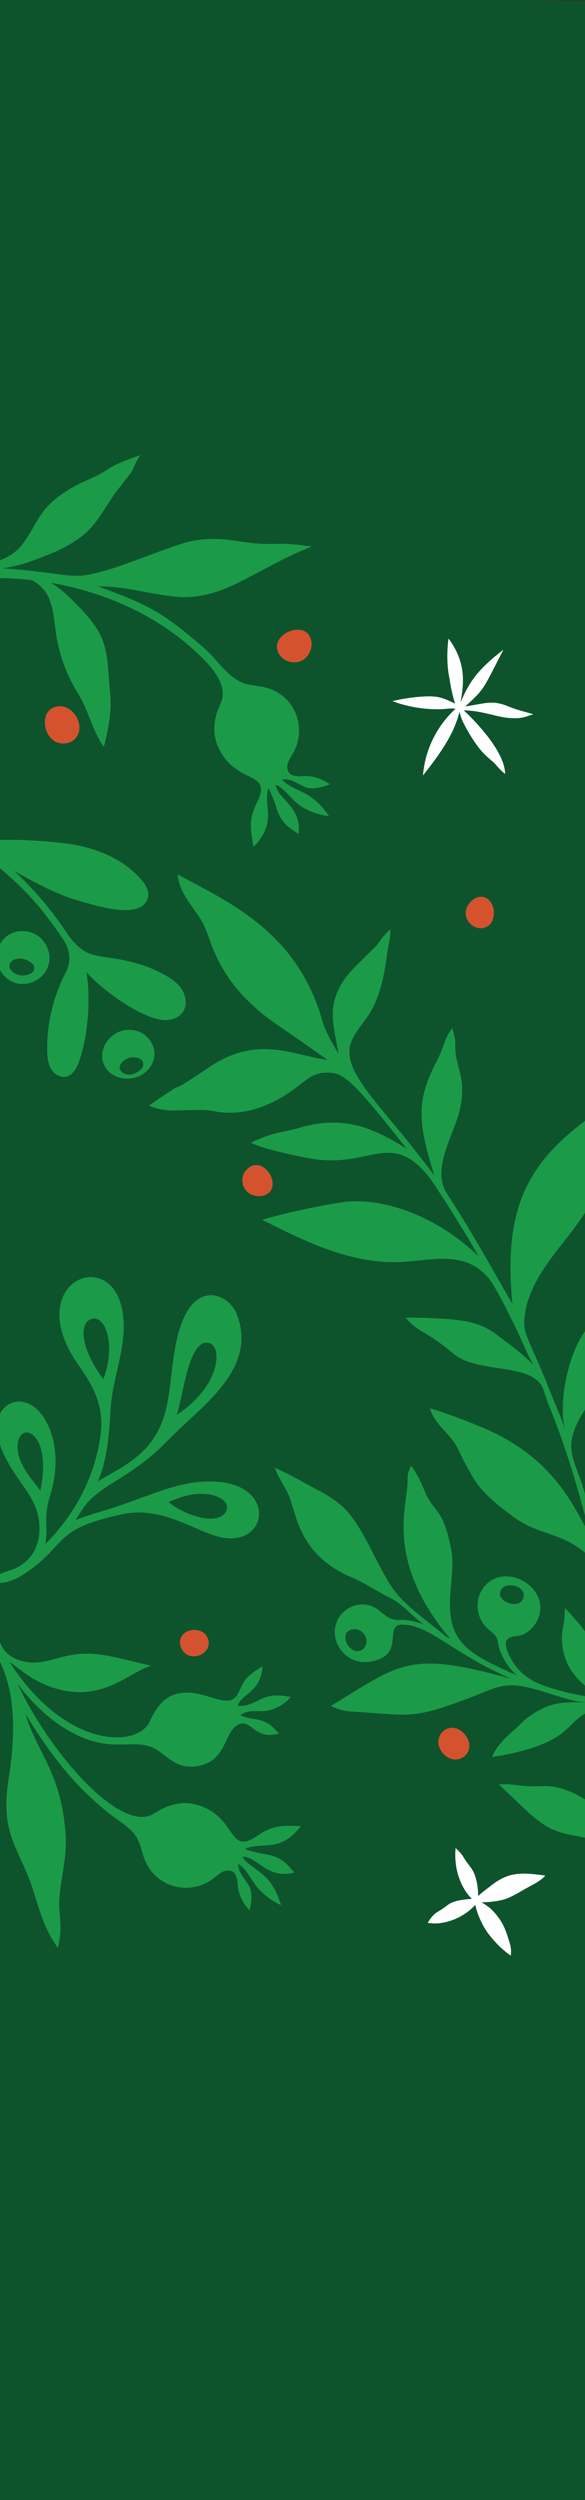 <?xml version="1.0" encoding="UTF-8"?><svg id="Layer_2" xmlns="http://www.w3.org/2000/svg" xmlns:xlink="http://www.w3.org/1999/xlink" viewBox="0 0 175 747"><rect x="0" y="0" width="175" height="747" fill="#333333" stroke="none"/><defs><style>.cls-1{clip-path:url(#clippath);}.cls-2{fill:none;}.cls-2,.cls-3,.cls-4,.cls-5,.cls-6{stroke-width:0px;}.cls-3{fill:#0d542d;}.cls-4{fill:#1b9b48;}.cls-5{fill:#d5522e;}.cls-6{fill:#fff;}</style><clipPath id="clippath"><rect class="cls-2" width="175" height="747"/></clipPath></defs><g id="Layer_1-2"><g class="cls-1"><rect class="cls-3" x="-288.05" y="272.12" width="756.66" height="210.84" transform="translate(-288.43 462.8) rotate(-89.24)"/><path class="cls-4" d="m34.68,442.47c10.27-6.34,13.03-9.64,17.39-13.93,9.53-9.37,24.77-20.09,18.82-35.76-2.34-6.15-12.12-10.34-16.79,3.22-2.49,7.23-2.6,15-3.89,22.48-2.64,15.27-12.34,19.01-20.98,24.13,2.93-6.11,3.49-15.22,3.85-21.59.57-10.09,5.8-20.58,3.24-30.74-4.5-17.86-29.46-6.3-12.98,17.39,3.44,4.95,7.93,11.39,6.81,20.54-1.53,12.51-7.47,24.03-16.57,33.12.93-6.33-.81-7.24,1.57-15.08,3.69-12.17-.19-22.36-4.94-25.87-5.01-3.7-10.64-.66-11.12,5.38-.45,5.75,3.74,12.33,6.89,16.8,2.61,3.71,4.99,6.92,5.64,11.61.95,6.82-1.79,11.85-6.69,14.27-1.88.93-4.65,1.33-6.2,2.81-1.88,1.8,3.42,4.27,13.89-5.11,7-6.27,6.14-9.91,24.09-13.73,13.16-2.8,23.68,6.96,31.76,7.24,12.14.42,13.2-16.13-4.06-16.96-11.91-.57-20.22,4.97-35.32,9.26-.6.17-4.69,1.5-6.48,2.2,3.01-4.54,3.18-6.2,12.07-11.69Zm27.45-41.29c4.65.48,4.05,12.88-9.27,21.57,1.95-5.47,3.42-22.17,9.27-21.57Zm-35-7c4.13-1.72,7.79,6.99,3.79,17.97-6.64-9.09-7.41-16.46-3.79-17.97Zm-21.86,37.5c.61-7.45,10.46-3.9,6.8,13.68-2.81-3.7-7.23-8.48-6.8-13.68Zm61.84,16.85c1.27,1.26,1.04,3.1-.44,4.22-3.86,2.9-13.02-1.03-16.21-3.95,7.98-3.75,14.18-2.73,16.65-.26Z"/><path class="cls-4" d="m189.23,583.41c.63-1.2.59-2.63.44-3.97-.03-.26.25-16.69.25-17.81.01-3.34-.22-5.85,1.77-8.67,5.67-8.02,25.54-10.09,33.25-31.37.79-2.19,3.22-12.65,3.4-13.06,1.08-2.43,2.75-4.66,3.2-7.28-2.74.99-5.47,2.02-8.01,3.46-1.42.8-2.62,1.96-4.05,2.7-8.2,4.22-23.56,12.12-29.95,39.26.91-3.96-.07-9.04-.28-13.05-1.08-20.32-2.53-20.88-.42-24.71,4.88-8.88,15.7-11.86,23.51-26.21.68-1.24,1.04-2.55,1.76-3.79.88-1.52,2.06-2.71,3.01-4.11.9-1.33,1.39-2.97,2.09-4.42-1.9.73-3.89,1.28-5.68,2.22-2.01,1.04-3.95,2.2-5.83,3.46-8.08,5.42-15.63,8.49-20.88,30.88-.92-23.98-9.8-38.13-2.27-47.03,9.57-11.31,22.46-15.78,26.62-29.71,1.25-4.19,1.29-8.71,2.25-12.98.69-3.08,2.94-5.37,2.85-8.73-2.89,2-5.59,4.07-8.33,6.25-1.84,1.47-3.8,2.78-5.85,3.94-8.09,4.54-14.37,12.66-18.11,21.13-3,6.8-3.69,14.33-4.71,21.59-1.79-5.64-3.17-11.39-4.85-17.06-1.11-3.76-3.59-8.47-3.52-12.36.17-8.97,9.58-15.49,12.54-26.77.75-2.85.48-6.33.67-9.28.18-2.83.66-5.75.16-8.55-2.88,3.21-5.75,6.43-8.63,9.64-4.43,4.94-8.87,19.5-6.7,30.1-.83-3.28-2.51-6.65-3.75-9.82-6.88-17.59-8.82-18.29-8.28-23.63,1.35-13.16,13.09-22.5,19.34-33.32,3.14-5.45,2.62-11.62,4.17-17.54,1.13-4.31,3.92-8.95,2.89-13.63-23.67,15.25-33.17,28.61-30,60.48-6.39-11.05-12.53-22.26-19.56-32.95-4.96-7.53,2.28-17.78,3.9-25.51,2.08-9.93-1.74-12.37-1.44-19.18.07-1.67-.53-3.33-.91-4.95.05.22-1.1,1.67-1.25,1.97-1.18,2.28-1.86,5.05-3.04,7.32-6.03,11.53-6.61,17.62-1.05,34.84-2.03-2.66-4.08-5.3-6.15-7.93-11.96-15.11-22.08-24.27-18.58-32.32,1.31-3.02,3.57-5.35,5.32-8.11,4.5-7.1,5.02-17.44,5.59-19.82.42-1.73.69-3.75.62-5.31-1.72,1.42-2.79,3.06-4.09,4.78-.41.54-7.1,6.7-9.12,9.42-6.35,8.56-3.51,15.07-2.28,22.97-1.87-3.27-3.84-6.36-4.89-10.05-7.55-26.49-28.09-35.35-43.21-43.54.17,2.8,1.48,5.4,3.01,7.74,1.53,2.34,3.32,4.53,4.63,7.01,2.67,5.08,3.92,17.71,22.21,30.21,5.03,3.44,10.05,6.89,14.99,10.46-10.52-1.46-20.89-7.57-35.31,2.09-17.1,11.46-2.35.71-18.11,11.51,2.95,1.5,6.41,1.58,9.72,1.45,11.01-.45,8.3.48,13.49.7,5.5.24,10.89-1.48,15.66-4.13,8.12-4.51,8.82-8.34,15.68-7.79,3.96.32,7.73,3.79,22.53,22.71-10.15-6.37-19.06-10.29-32.73-6.08-3.6,1.11-6.45.71-13.88,4.25,4.01,2.16,16.99,4.65,19.26,4.96,16.76,2.27,22.69-8.53,33.8,5,1.47,1.79,9.61,14.4,15.13,24.07-9.47-9.18-23.99-17.2-38.74-16.47-2.5.12-16.07,2.53-26.08,5.48,12.81,6.45,26.31,13.07,40.65,12.64,9.83-.29,19.91-3.95,27.27,5.02,1.96,2.39,6.23,11.17,7.81,14.32,1.44,2.88,4.4,10.32,5.75,11.65-2.58-2.52-5.34-4.86-8.25-6.99-5.08-3.72-7.15-6.43-19.44-7.09-3.64-.2-7.23-.36-10.88-.31,1.45,1.74,3.23,3.21,5.21,4.31,3.26,1.83,6.22,4.02,9.07,6.43,7.45,6.31,24.35,2.38,27.03,10.99,2.2,7.04,4.53,10.29,10.25,29.77.21.72,3.78,13.97,4.16,14.6-5.19-8.91-10.76-24.19-33.02-33.39-5.01-2.07-10.21-4.07-15.39-5.61,1.04,4.25,5.17,6.93,7.52,10.62,1.32,2.09,2.17,4.47,3.4,6.61,2.68,4.68,3.79,7.81,14.54,15.54,7.61,5.47,15.5,4.31,22.84,12.27,2.78,3.02,2.88,6.92,3.66,10.86,2.38,12.11,4.35,25.31,5.7,39.64,1.92,20.34,1.74,36.01,1.74,36.01-4.59-8.79-13.32-17.31-23.12-18.58-2.02-.26-4.19.05-6.25-.04-1.68-.07-3.36-.23-5.02-.47-1.49-.21-3.05-.15-4.41-.09,2.66,2.52,5.33,5.05,7.99,7.57,9.21,8.73,11.96,6.37,23.89,9.84,8.84,2.57,7.33,12.3,7.16,19.65-.11,4.97-.91,9.93-2.38,14.68,1.24.54,2.75-.3,3.37-1.5Z"/><path class="cls-4" d="m187.8,509.4l-.07-1.74c-4.32.5-6.65-2.76-7.31-5.45-2.69-11.02-2.97-12.75-11.39-21.75-.17,1.81-.11,3.83-.55,5.59-1.02,4.16,0,9.38,2.33,12.94,3.76,5.72,8.28,7.13,11.36,8.83,0,0-9.01-.75-18.4-3.78-4.47-1.44-8.21-3.79-10.64-7.96-4.81-8.28,1.16-6.75,3.09-7.58,3.09-1.33,5.32-4.52,5.42-7.88.19-6.84-8.5-11.92-14.42-8.55-5.42,3.08-5.99,11.1-.56,15.21,3.74,2.84.95,3.36,4.56,9.27.91,1.49,2.05,2.82,3.34,3.99-15.05-6.59-20.54-9.98-19.92-23.29.2-4.39,1.11-9.03.48-13.38-2.4-13.51-5.27-11.77-7.85-17.81-1.24-2.92-2.33-5.63-4.36-8.16.03.03-.8,2.05-.85,2.3-.19.89-.15,1.73-.14,2.62.06,6.44-6.35,21.62,9.94,43.32.25.33,2.68,3.49,2.88,3.41-.53.21-2.71-1.75-3.15-2.09-12.49-9.78-13.46-10.95-18.24-19.97-2.53-4.76-4.82-9.84-8.08-14.18-2.68-3.76-6.61-6.24-10.64-8.34-4.15-2.16-8.14-4.59-12.42-6.38,1.12,3.05,3.09,5.61,4.32,8.56,2.07,4.97,2.92,17.54,18.58,24.1,4.12,1.73,7.75,4.29,11.73,6.26,3.85,1.91,6.49,5.52,10.02,7.87-1.76-.65-3.59-1.1-5.45-1.32-1.4-.17-2.55.21-3.92-.25-3.32-1.12-3.85-3.5-7.54-4.27-3.3-.69-6.92.98-8.63,3.88-3.67,6.23,1.78,14.34,9.48,13.06,10.81-1.8,3.64-11.13,9.6-11.07,8.05.07,14.37,8.13,32.4,16.19-30.75-8.64-33.01-4.43-53.79,8.08,1.88.99,3.97,1.57,6.09,1.7,17.19,1.02,17.79,2.5,34.02-3.57,11.45-4.28,11.64-6.09,24.97-1.9,3.62,1.14,7.86,2.66,11.69,2.79-8.17-.27-11.77-.03-18.08,4.61-1.37,1.01-2.32,2.26-3.61,3.35-2.75,2.33-5.46,4.92-6.92,8.29,1.17-.16,2.45-.38,2.78-.43,1.07-.19,2.13-.4,3.18-.64,24.39-5.47,12.7-13.63,34.65-14.45Zm-38.17-33.84c1.03-3.39,7.97-1.89,6.97,1.74-1.05,3.83-7.93,1.43-6.97-1.74Zm-44.78,16.92c-1.86-1.69-2.56-5.2.86-5.7,1.57-.23,3.1.91,3.69,2.33,1.16,2.8-1.84,5.82-4.55,3.36Z"/><path class="cls-4" d="m5.11,502.88c4.82,6.48,10.66,12.02,17.96,15.55,11.51,5.57,17.68.36,24.13,4.57,3.17,2.07,6.11,5.82,12.14,4.64,8.74-1.7,7.52-10.13,11.88-12.31,3.96-1.98,4.92,4.79,12.27,2.59-1.64-1.51-2.19-2.62-4.77-3.66-2.09-.84-4.55-.59-6.79-1.79,2.32-1.73,4.61-1.04,7.27-1.25,2.89-.22,6.14-2.13,7.77-4.17-9.39-1.96-9.51,2.96-15.87,2.63,1.43-4.05,6.78-3.7,7.43-11.8-6.58,3.92-5.69,5.45-7.54,8.49-3.2,5.26-10.97-3.14-19.38.14-3.25,1.27-5.45,4.83-6.81,7.85-3.55,7.86-25.07,8.45-41.98-17.83,3.28,2.36,6.32,4.92,10.02,6.55,16.3,7.17,24.87-3.03,32.39-5.42-7.27-1.45-13.24-3.64-19.77-3.56-4.87.06-8.48,1.62-12.72,2.42-4.28.8-9.78-.36-12.08-4.4-1.74-3.07-3.3-12.35-9.33-11.62.94,9.95,17.19,13.3,11.31,50.58-2.84,17.99,3.38,20.72,7.69,34.95,1.86,6.15,3.6,11.45,6.99,15.94,1.81-7.69-.19-9.34.56-16.25.62-5.74,2.14-11.42,1.77-17.23-1.23-19.11-8.61-24.64-11.98-36.25,5.26,8.29,12.17,19.45,25.16,29.74,2.45,1.95,5.87,3.83,7.68,6.44,1.55,2.24,1.83,4.95,2.86,7.42,3.5,8.43,13.62,10.52,20.29,5.54,1.53-1.14,2.92-2.65,4.86-2.49,2.36.2,2.48,2.96,2.65,4.78.25,2.69,1.75,5.3,3.48,7.14.49-1.93.93-4.89.08-6.86-.93-2.15-3.4-3.89-3.51-7.07,2.61,1.49,3.91,4.9,5.8,7.09,3.24,3.76,7.04,5.25,7.04,5.25-2.17-7.13-5.37-9.16-7.36-10.62-1.33-1.04-3.46-2.29-4.15-3.85,3.46-.11,6.11,4.35,11.26,5.08,2.14.3,4.24-.33,4.24-.33-2.27-2.58-3.69-4.72-8.95-5.53-1.57-.24-4.88-1-5.83-1.55,5.22-2.36,10.39,1.45,16.75-6.83-4.87,0-7.82-.67-13.01,2.9-8.88,6.1-5.96-5.28-17.42-9.03-4.9-1.6-9.3-.33-13.47,2.38-9.94,6.44-31.54-18.52-40.99-39Z"/><path class="cls-6" d="m139.17,211.07c6.01-5.42,5.34-5.22,11.42-16.95-7.83,6.01-10.36,9.91-12.79,15.74.75-4.93,2.07-11.41-3.62-19.06,0,0-.98,6.06.28,11.94.09.43.58,4.26,1.7,7.5-2.61-1.25-4.34-2.07-6.91-2.16-5.42-.19-11.89,1.41-11.89,1.41,4.51,1.68,9.45,2.54,14.51,2.41,1.57-.04,2.85-.36,4.42-.13-5.62,5.08-9.19,12.38-9.75,19.94,4.52-5.81,9.16-11.86,10.9-19.01.36,1.19.72,2.39,1.29,3.49,4.43,8.5,7.19,10,8.95,11.62.63.58,1.81,2.21,3.42,3.43-.06-6.18-7.71-14.66-12.4-19.02,7.32.26,10.54,2.7,16.4,2.34,1.56-.1,2.97-.68,4.45-1.17-2.35-.68-4.82-1.23-7.06-2.16-5.17-2.16-6.61-1.18-13.32-.15Zm-7.38,363.51c3.44-.45,7.4-2.16,10.38-5.42.2.89.63,2.24.74,2.53.78,2.18,1.88,4.38,3.32,6.26,1.86,2.43,4.06,4.6,6.54,6.39.26-1.31.05-2.72-.36-4.03-1.04-3.29-1.81-6.24-5.4-9.8-.48-.48-1.97-1.58-3-2.13,2.41-.02,5.47-.3,7.74-1.19,2.31-.91,4.55-2.41,6.75-3.58,1.66-.89,3.37-1.8,4.63-3.2-.11-.02-.22-.03-.33-.05-7.55-1.07-11.02-.8-16,3.11-1.24.98-2.64,1.95-3.76,3.07-.03-2.3-.4-5.99-2.01-8.26-.8-1.13-1.73-2.24-2.41-3.43-.61-1.06-1.46-1.82-2.33-2.69-.67,7.42,2.37,12.81,4.88,15.19-6.35.46-6.78,1.59-8.77,2.97-.88.61-1.96,1.08-2.71,1.86-.72.74-1.21,1.47-1.73,2.36,1.32.18,2.53.22,3.85.05Z"/><path class="cls-4" d="m33.47,320.92c2.58,1.81,6.5,1.81,9.25.02,1.62-1.06,2.82-2.68,3.28-4.44.98-3.7-1.67-7.76-5.62-8.6-8.07-1.71-13.41,8.48-6.92,13.02Zm5.98-5.03c1.61-.1,3.95.66,3.3,2.72-.36,1.15-2.14,2.16-3.24,2.4-1.49.32-2.86-.24-3.45-1.17-1.23-1.94,1.82-3.85,3.39-3.94ZM-.91,284.99c-.54,3.72,1.97,7.66,5.58,8.72,3.61,1.07,7.86-.87,9.43-4.29.69-1.51.89-3.25.5-4.87-2.08-8.6-14.21-8.5-15.51.43Zm4.01,2.74c.64-1.03,1.81-1.37,2.96-1.33,1.57.06,5.09,1.48,3.98,3.63-.72,1.39-3.14,1.63-4.48,1.29-1.56-.4-3.48-1.96-2.46-3.6Zm-20.71,1.39c.52,1.75,1.47,3.65,3.24,4.1,2.19.55,4.15-1.42,5.42-3.29,5.98-8.8,5.79-26.35,3.61-34.76,7.32,5.58,12.89,10.64,18.03,17.02,2.15,2.67,4.17,5.44,6.09,8.27,2.08,3.09,2.71,6.58.99,9.88-1.27,2.43-2.34,4.97-3.2,7.58-1.68,5.14-2.53,10.55-2.45,15.96.03,1.84.18,3.75,1.08,5.36.9,1.61,2.74,2.82,4.54,2.46,2.17-.44,3.32-2.78,4.03-4.88,2.66-7.87,3.38-18.61,2.08-26.37,4.65,5.16,12.42,10.62,17.97,12.92,1.84.76,3.77,1.43,5.76,1.42,1.99-.01,4.07-.82,5.17-2.48,1.35-2.03.91-4.85-.46-6.86-1.38-2.01-3.52-3.35-5.66-4.5-3.9-2.09-7.51-3.19-11.84-4.11-2.88-.61-6.46-.84-9.3-1.68-3.56-1.06-5.98-4.07-7.92-6.99-4.37-6.58-9.58-12.6-15.35-17.98,5.71,3.31,13.27,7.25,18.9,8.8,4.47,1.24,18.92,6.26,21.06-.57.65-2.07-.66-4.22-2.11-5.83-5.54-6.2-13.79-9.45-22.03-10.53-4.4-.58-8.83-.91-13.27-1.06-2.31-.08-4.62-.1-6.94-.06-1.65.03-3.84.54-5.43.06-3.2-.97-6.09-2.7-8.98-4.27-4.28-2.33-9.52-5.13-13.58-5.64-.54,1.22.1,2.27,1.03,3.23.93.96,2.19,1.51,3.41,2.04,4.06,1.75,8.7,2.81,12.42,5.2,3.17,2.04.34,5.91-.91,8.25-1.69,3.18-3.23,6.46-4.38,9.88-2.11,6.25-2.91,13.12-1.04,19.44Z"/><path class="cls-4" d="m26.34,176.75c12.59,3.76,24.31,10.18,33.77,19.42,3.35,3.27,8.29,8.82,5.91,13.92-2.1,4.51-2.76,9.04-.49,13.67,5.3,10.83,16.16,6.37,11.35,16-2.82,5.64-1.74,8.47-1.07,13.29,7.32-7.45,2.83-12.04,4.45-17.54.67.87,1.88,4.04,2.34,5.56,1.53,5.1,3.85,6.2,6.72,8.1,0,0,.34-2.17-.26-4.24-1.44-5-6.22-7.01-6.59-10.45,1.64.47,3.17,2.41,4.39,3.58,1.73,1.76,4.18,4.65,11.54,5.82,0,0-2.01-3.56-6.18-6.25-2.43-1.57-5.99-2.39-7.83-4.76,3.16-.34,5.23,1.87,7.49,2.49,2.07.57,4.94-.27,6.78-1.02-2.05-1.46-4.85-2.58-7.55-2.45-1.83.09-4.58.35-5.1-1.96-.43-1.9.87-3.49,1.79-5.16,4.01-7.3.54-17.03-8.29-19.33-2.59-.68-5.32-.58-7.75-1.8-4.35-2.2-7.14-6.96-10.78-10.07-4.41-3.76-8.84-7.56-13.82-10.55-5.43-3.26-11.08-5.29-17.78-7.81,7.87-.12,15.63,2.4,23.44,3.11,5.91.55,12.09-1.11,17.43-3.73,7.7-3.76,15.06-8.24,23.01-11.28-3.66-.47-7.18-1.01-10.83-.81-4.05.22-8.37-.34-12.36-.97-5.24-.83-10.89-.7-15.97,1.01-5.9,1.98-11.68,4.21-17.54,6.32-3.28,1.18-6.59,2.14-10.01,2.84-3.33.68-6.87.21-10.25-.27-13.95-1.94-28.08-2.63-42.16-2.06,0,2.13,1.93,3.86,4,4.4,2.06.54,4.24.18,6.35-.11,13.79-1.93,28.32-.97,41.86,3.08Z"/><path class="cls-4" d="m19.71,200.1c-1.16-2.85-2.04-5.81-2.63-8.82-.84-4.32-.76-9.24-2.79-13.32-2.34-4.7-9.42-7.29-14.44-6.49,9.42-1.5,15.33,1.42,21.88,7.94,3.11,3.09,7.07,7.2,8.73,11.26,2.16,5.31,1.8,10.56,2.46,16.09.3,2.51.2,4.97-.09,7.51-.16,1.37-.89,5.85-1.78,8.85-3.56-4.98-4.5-10.8-7.72-15.93-1.41-2.25-2.62-4.62-3.62-7.08Z"/><path class="cls-4" d="m27.19,157.71c2.94-3.25,5.16-7.64,7.78-11.06,1.47-1.91,3.06-3.78,4.42-5.77.62-.91,1.93-4.63,2.8-4.94-3.47,1.21-7.29,2.46-10.3,4.5-3.12,2.12-6.56,3.15-9.83,4.99-3.69,2.08-7.23,4.59-9.64,8.13-2.12,3.11-3.68,6.61-6.08,9.52-3.8,4.61-9.92,5.46-15.48,6.56,1.6-.32,3.96.41,5.65.39,2.18-.01,4.36-.22,6.51-.61,4.05-.74,7.91-2.28,11.7-3.8,3.95-1.58,8.08-3.76,11.23-6.66.43-.4.85-.82,1.25-1.27Z"/><path class="cls-5" d="m83.61,195.64c1.34,2.02,4.21,2.83,6.42,1.86,2.22-.98,3.56-3.6,3.1-5.97-1.36-7.06-13.43-1.8-9.52,4.12Zm-66.5,15.43c-5.14.86-4.5,8.31-.66,10.45,1.93,1.08,4.61.78,6.09-.86,3.33-3.69-.66-10.39-5.44-9.59Zm127,56.88c-2.43-.16-4.74,2.45-4.81,4.72-.07,2.35,1.96,4.6,4.31,4.67,5.61.17,5.23-9.08.5-9.39Zm-62.85,84.08c-1.04-3.07-4.6-5.69-7.64-2.41-1.5,1.62-1.49,4.38-.06,6.07,1.43,1.69,4.05,2.18,6.05,1.23,1.98-.94,2.3-3,1.65-4.89Zm51.16,171.73c4.04,4.88,10.95-.27,6.64-5.49-4.3-5.2-10.69.59-6.64,5.49Zm-71.01-35.45c-1.92-2.12-6.3-1.64-7.35,1.18-.69,1.85.3,4.12,2.07,4.99,1.77.87,4.08.33,5.38-1.16,1.26-1.45,1.23-3.49-.04-4.94-.02-.02-.04-.05-.06-.07Z"/></g></g></svg>